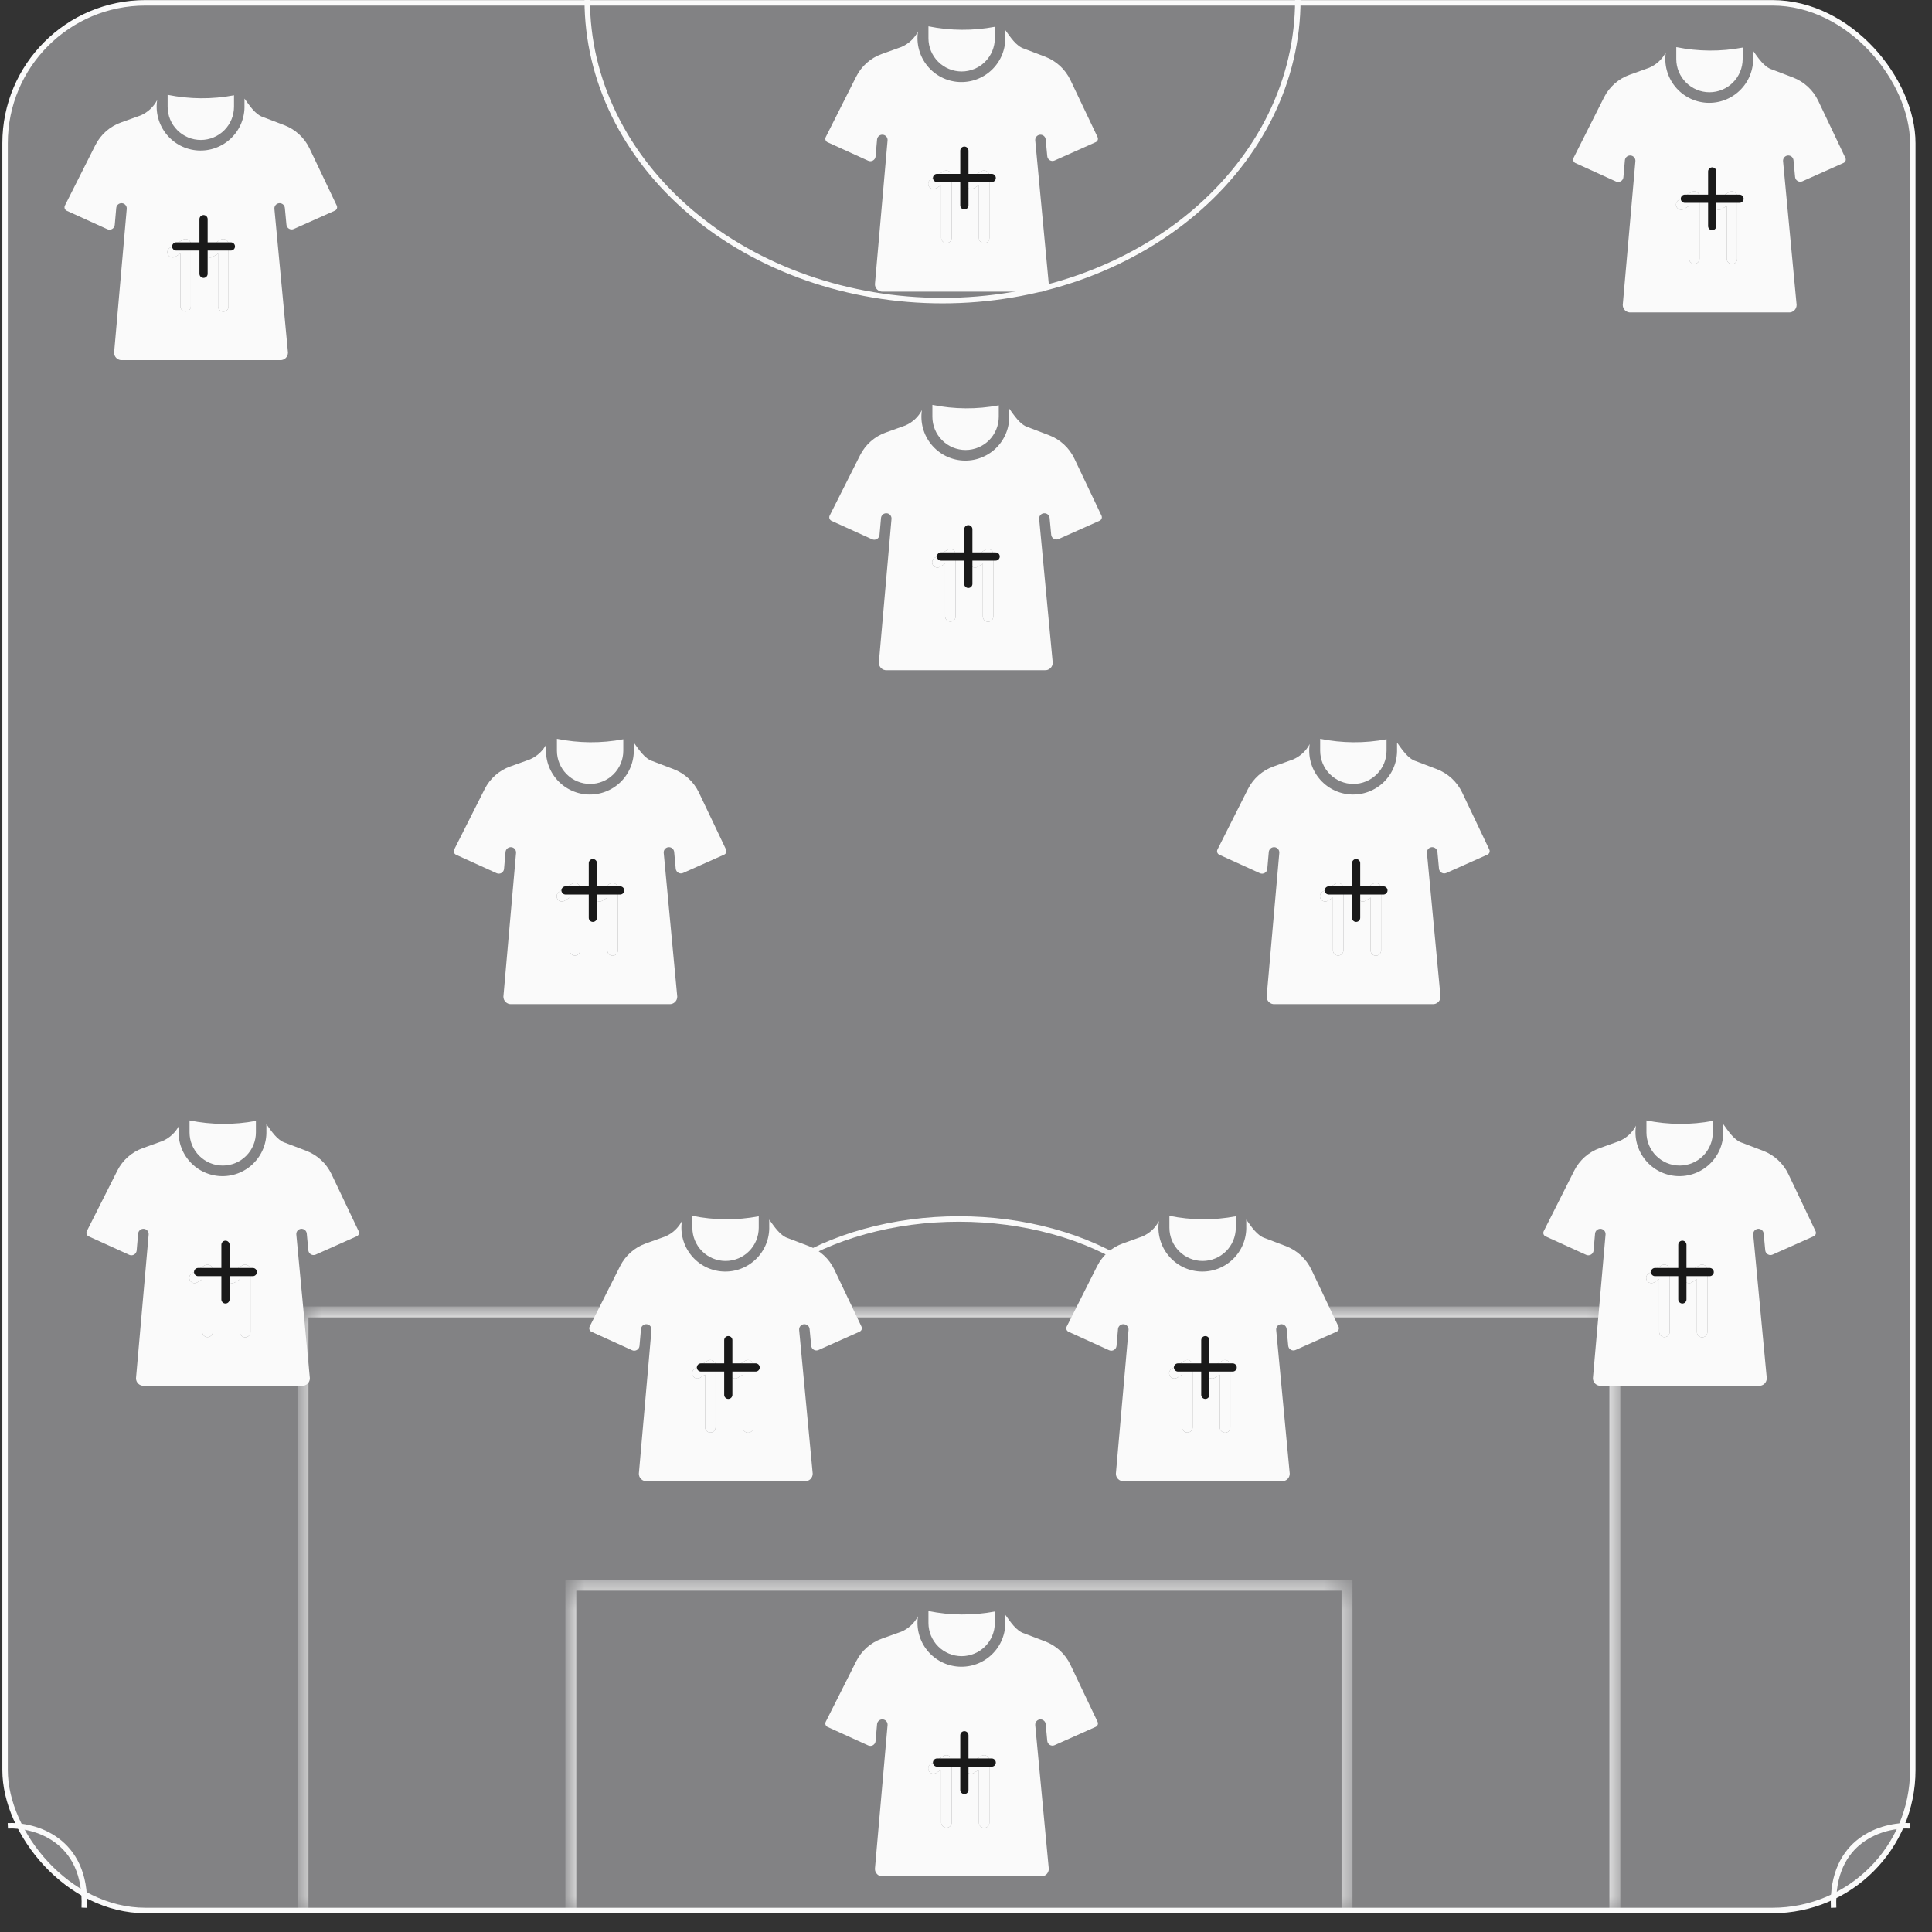 <svg width="81" height="81" viewBox="0 0 81 81" fill="none" xmlns="http://www.w3.org/2000/svg">
<rect x="0" y="0" width="81" height="81" fill="#333333" stroke="none"/>
<rect x="0.213" y="0.118" width="79.981" height="79.981" rx="5.885" fill="#828284" stroke="#FAFAFA" stroke-width="0.229"/>
<mask id="path-2-inside-1_9669_18265" fill="white">
<path d="M23.932 66.461H56.474V80.211H23.932V66.461Z"/>
</mask>
<path d="M23.932 66.461V66.232H23.703V66.461H23.932ZM56.474 66.461H56.704V66.232H56.474V66.461ZM23.932 66.69H56.474V66.232H23.932V66.69ZM56.245 66.461V80.211H56.704V66.461H56.245ZM24.161 80.211V66.461H23.703V80.211H24.161Z" fill="#FAFAFA" mask="url(#path-2-inside-1_9669_18265)"/>
<mask id="path-4-inside-2_9669_18265" fill="white">
<path d="M12.703 55.004H67.704V80.213H12.703V55.004Z"/>
</mask>
<path d="M12.703 55.004V54.775H12.473V55.004H12.703ZM67.704 55.004H67.933V54.775H67.704V55.004ZM12.703 55.233H67.704V54.775H12.703V55.233ZM67.475 55.004V80.213H67.933V55.004H67.475ZM12.932 80.213V55.004H12.473V80.213H12.932Z" fill="#FAFAFA" mask="url(#path-4-inside-2_9669_18265)"/>
<path d="M54.412 9.53674e-07C54.412 1.655 54.027 3.294 53.278 4.824C52.529 6.353 51.432 7.742 50.049 8.913C48.666 10.083 47.023 11.011 45.216 11.645C43.409 12.278 41.472 12.604 39.516 12.604C37.56 12.604 35.623 12.278 33.815 11.645C32.008 11.011 30.366 10.083 28.983 8.913C27.599 7.742 26.502 6.353 25.753 4.824C25.005 3.294 24.62 1.655 24.62 0" stroke="#FAFAFA" stroke-width="0.229"/>
<path d="M30.676 55.352C31.194 54.517 31.953 53.76 32.911 53.121C33.869 52.483 35.006 51.976 36.257 51.631C37.508 51.285 38.849 51.107 40.203 51.107C41.558 51.107 42.899 51.285 44.15 51.631C45.401 51.976 46.538 52.483 47.495 53.121C48.453 53.76 49.213 54.517 49.731 55.352" stroke="#FAFAFA" stroke-width="0.229"/>
<path d="M0.328 76.548C1.444 76.496 3.648 77.11 3.532 79.983" stroke="#FAFAFA" stroke-width="0.229"/>
<path d="M80.079 76.548C78.963 76.496 76.759 77.11 76.875 79.983" stroke="#FAFAFA" stroke-width="0.229"/>
<g clip-path="url(#clip0_9669_18265)">
<path d="M40.317 69.436C40.686 69.435 41.04 69.288 41.301 69.028C41.562 68.767 41.708 68.413 41.709 68.044V67.563C40.789 67.736 39.844 67.729 38.926 67.543V68.044C38.926 68.413 39.073 68.767 39.334 69.028C39.595 69.288 39.949 69.435 40.317 69.436Z" fill="#FAFAFA"/>
<path d="M46.017 72.19L44.876 69.792C44.661 69.343 44.282 68.993 43.817 68.816L42.946 68.484C42.602 68.382 42.35 67.977 42.148 67.701V67.979C42.157 68.234 42.111 68.489 42.016 68.727C41.92 68.964 41.776 69.179 41.592 69.357C41.409 69.536 41.19 69.674 40.95 69.764C40.711 69.853 40.455 69.891 40.199 69.876C39.944 69.861 39.694 69.793 39.466 69.676C39.239 69.559 39.038 69.396 38.877 69.197C38.715 68.998 38.598 68.768 38.531 68.521C38.463 68.274 38.448 68.016 38.487 67.763C38.336 68.052 38.09 68.281 37.79 68.409L36.974 68.701C36.506 68.867 36.12 69.207 35.897 69.651L34.618 72.19C34.6 72.228 34.598 72.272 34.612 72.312C34.627 72.352 34.656 72.385 34.695 72.403L36.399 73.178C36.431 73.192 36.466 73.199 36.501 73.198C36.536 73.196 36.57 73.186 36.601 73.168C36.631 73.15 36.657 73.125 36.676 73.096C36.695 73.066 36.706 73.032 36.709 72.997L36.772 72.283C36.778 72.225 36.807 72.173 36.852 72.136C36.896 72.1 36.953 72.082 37.011 72.087C37.068 72.092 37.122 72.12 37.159 72.163C37.197 72.207 37.216 72.264 37.212 72.321L36.682 78.353C36.681 78.396 36.69 78.439 36.707 78.478C36.724 78.517 36.748 78.553 36.78 78.582C36.811 78.612 36.847 78.635 36.888 78.649C36.928 78.664 36.971 78.67 37.014 78.668H43.639C43.682 78.67 43.725 78.664 43.765 78.649C43.806 78.634 43.843 78.611 43.874 78.582C43.905 78.552 43.929 78.516 43.946 78.477C43.963 78.437 43.971 78.394 43.971 78.351C43.877 77.344 43.488 73.239 43.402 72.323C43.398 72.265 43.416 72.208 43.454 72.165C43.491 72.121 43.544 72.093 43.601 72.088C43.658 72.082 43.715 72.1 43.76 72.136C43.805 72.172 43.834 72.224 43.84 72.281L43.907 72.988C43.91 73.023 43.922 73.056 43.941 73.086C43.959 73.115 43.985 73.14 44.015 73.157C44.045 73.175 44.079 73.185 44.114 73.187C44.149 73.189 44.183 73.183 44.215 73.168L45.94 72.399C45.978 72.381 46.007 72.349 46.022 72.31C46.036 72.271 46.035 72.228 46.017 72.19ZM39.9 76.417C39.898 76.474 39.874 76.528 39.833 76.568C39.792 76.608 39.737 76.63 39.68 76.63C39.623 76.63 39.568 76.608 39.527 76.568C39.486 76.528 39.462 76.474 39.46 76.417V74.201L39.247 74.333C39.197 74.362 39.138 74.371 39.083 74.357C39.027 74.343 38.978 74.308 38.948 74.259C38.918 74.21 38.908 74.151 38.921 74.095C38.934 74.039 38.968 73.99 39.016 73.959L39.563 73.618C39.597 73.599 39.635 73.588 39.674 73.587C39.713 73.587 39.751 73.596 39.785 73.615C39.819 73.634 39.848 73.662 39.868 73.695C39.888 73.728 39.899 73.766 39.9 73.805L39.9 76.417ZM41.48 76.417C41.48 76.475 41.457 76.531 41.416 76.572C41.375 76.613 41.319 76.636 41.26 76.636C41.202 76.636 41.146 76.613 41.105 76.572C41.064 76.531 41.041 76.475 41.041 76.417V74.201L40.828 74.333C40.778 74.364 40.718 74.373 40.662 74.36C40.605 74.347 40.556 74.311 40.525 74.261C40.495 74.212 40.485 74.152 40.498 74.096C40.512 74.039 40.547 73.99 40.597 73.959L41.144 73.618C41.177 73.599 41.215 73.588 41.254 73.587C41.293 73.587 41.332 73.596 41.366 73.615C41.4 73.634 41.428 73.662 41.448 73.695C41.468 73.728 41.48 73.766 41.48 73.805V76.417Z" fill="#FAFAFA"/>
<path d="M39.9 76.417C39.898 76.474 39.874 76.528 39.833 76.568C39.792 76.608 39.737 76.63 39.68 76.63C39.623 76.63 39.568 76.608 39.527 76.568C39.486 76.528 39.462 76.474 39.46 76.417V74.201L39.247 74.333C39.197 74.362 39.138 74.371 39.083 74.357C39.027 74.343 38.978 74.308 38.948 74.259C38.918 74.21 38.908 74.151 38.921 74.095C38.934 74.039 38.968 73.99 39.016 73.959L39.563 73.618C39.597 73.599 39.635 73.588 39.674 73.587C39.713 73.587 39.751 73.596 39.785 73.615C39.819 73.634 39.848 73.662 39.868 73.695C39.888 73.728 39.899 73.766 39.9 73.805L39.9 76.417Z" fill="#FAFAFA"/>
<path d="M41.48 76.417C41.48 76.475 41.457 76.531 41.416 76.572C41.375 76.613 41.319 76.636 41.26 76.636C41.202 76.636 41.146 76.613 41.105 76.572C41.064 76.531 41.041 76.475 41.041 76.417V74.201L40.828 74.333C40.778 74.364 40.718 74.373 40.662 74.36C40.605 74.347 40.556 74.311 40.525 74.261C40.495 74.212 40.485 74.152 40.498 74.096C40.512 74.039 40.547 73.99 40.597 73.959L41.144 73.618C41.177 73.599 41.215 73.588 41.254 73.587C41.293 73.587 41.332 73.596 41.366 73.615C41.4 73.634 41.428 73.662 41.448 73.695C41.468 73.728 41.48 73.766 41.48 73.805V76.417Z" fill="#FAFAFA"/>
<path d="M39.286 73.897H41.578" stroke="#191919" stroke-width="0.344" stroke-linecap="round" stroke-linejoin="round"/>
<path d="M40.432 75.044V72.752" stroke="#191919" stroke-width="0.344" stroke-linecap="round" stroke-linejoin="round"/>
</g>
<g clip-path="url(#clip1_9669_18265)">
<path d="M9.338 48.867C9.707 48.867 10.06 48.72 10.321 48.459C10.582 48.198 10.729 47.845 10.729 47.476V46.994C9.809 47.168 8.864 47.161 7.947 46.975V47.476C7.947 47.845 8.094 48.198 8.355 48.459C8.615 48.72 8.969 48.867 9.338 48.867Z" fill="#FAFAFA"/>
<path d="M15.038 51.621L13.897 49.223C13.682 48.774 13.303 48.425 12.838 48.247L11.967 47.915C11.622 47.813 11.371 47.409 11.169 47.133V47.41C11.177 47.666 11.132 47.921 11.036 48.158C10.94 48.396 10.796 48.61 10.613 48.789C10.429 48.968 10.211 49.106 9.971 49.195C9.731 49.285 9.475 49.323 9.22 49.308C8.964 49.293 8.715 49.225 8.487 49.108C8.259 48.991 8.058 48.828 7.897 48.629C7.736 48.43 7.618 48.2 7.551 47.953C7.484 47.706 7.469 47.447 7.507 47.194C7.357 47.484 7.11 47.712 6.81 47.84L5.995 48.133C5.527 48.298 5.141 48.639 4.918 49.082L3.638 51.621C3.62 51.66 3.618 51.704 3.633 51.744C3.647 51.784 3.677 51.816 3.715 51.835L5.419 52.61C5.451 52.624 5.486 52.631 5.522 52.629C5.557 52.627 5.591 52.617 5.621 52.599C5.652 52.582 5.677 52.557 5.696 52.527C5.715 52.498 5.727 52.464 5.73 52.429L5.792 51.714C5.799 51.657 5.827 51.605 5.872 51.568C5.917 51.532 5.974 51.514 6.031 51.519C6.089 51.524 6.142 51.551 6.18 51.595C6.217 51.639 6.236 51.695 6.233 51.753L5.702 57.785C5.702 57.828 5.711 57.87 5.727 57.91C5.744 57.949 5.769 57.985 5.8 58.014C5.831 58.044 5.868 58.066 5.908 58.081C5.949 58.096 5.991 58.102 6.034 58.099H12.659C12.702 58.102 12.745 58.096 12.786 58.081C12.826 58.066 12.863 58.043 12.894 58.013C12.925 57.984 12.95 57.948 12.967 57.908C12.983 57.868 12.992 57.826 12.991 57.783C12.897 56.776 12.509 52.671 12.423 51.754C12.418 51.697 12.437 51.64 12.474 51.596C12.511 51.552 12.564 51.525 12.621 51.519C12.679 51.514 12.736 51.531 12.78 51.567C12.825 51.603 12.854 51.656 12.861 51.713L12.927 52.42C12.931 52.455 12.942 52.488 12.961 52.518C12.98 52.547 13.005 52.572 13.035 52.589C13.066 52.607 13.099 52.617 13.134 52.619C13.169 52.621 13.204 52.614 13.236 52.6L14.961 51.83C14.999 51.812 15.028 51.781 15.042 51.742C15.056 51.702 15.055 51.66 15.038 51.621ZM8.92 55.848C8.918 55.905 8.895 55.96 8.854 55.999C8.812 56.039 8.758 56.061 8.7 56.061C8.643 56.061 8.588 56.039 8.547 55.999C8.506 55.96 8.482 55.905 8.481 55.848V53.633L8.267 53.765C8.218 53.794 8.159 53.803 8.103 53.789C8.047 53.775 7.999 53.74 7.969 53.691C7.939 53.642 7.929 53.583 7.941 53.527C7.954 53.471 7.988 53.422 8.037 53.391L8.584 53.05C8.617 53.03 8.656 53.019 8.695 53.019C8.733 53.018 8.772 53.028 8.806 53.047C8.84 53.066 8.868 53.093 8.889 53.127C8.909 53.16 8.92 53.198 8.92 53.237L8.92 55.848ZM10.501 55.848C10.501 55.907 10.478 55.962 10.436 56.004C10.395 56.045 10.339 56.068 10.281 56.068C10.223 56.068 10.167 56.045 10.126 56.004C10.084 55.962 10.061 55.907 10.061 55.848V53.633L9.848 53.765C9.798 53.795 9.739 53.805 9.682 53.791C9.625 53.778 9.576 53.743 9.546 53.693C9.515 53.644 9.505 53.584 9.519 53.527C9.532 53.471 9.568 53.422 9.617 53.391L10.164 53.05C10.198 53.03 10.236 53.019 10.275 53.019C10.314 53.018 10.352 53.028 10.386 53.047C10.42 53.066 10.449 53.093 10.469 53.127C10.489 53.16 10.5 53.198 10.501 53.237V55.848Z" fill="#FAFAFA"/>
<path d="M8.92 55.848C8.918 55.905 8.895 55.96 8.854 55.999C8.812 56.039 8.758 56.061 8.7 56.061C8.643 56.061 8.588 56.039 8.547 55.999C8.506 55.96 8.482 55.905 8.481 55.848V53.633L8.267 53.765C8.218 53.794 8.159 53.803 8.103 53.789C8.047 53.775 7.999 53.74 7.969 53.691C7.939 53.642 7.929 53.583 7.941 53.527C7.954 53.471 7.988 53.422 8.037 53.391L8.584 53.05C8.617 53.03 8.656 53.019 8.695 53.019C8.733 53.018 8.772 53.028 8.806 53.047C8.84 53.066 8.868 53.093 8.889 53.127C8.909 53.16 8.92 53.198 8.92 53.237L8.92 55.848Z" fill="#FAFAFA"/>
<path d="M10.501 55.848C10.501 55.907 10.478 55.962 10.436 56.004C10.395 56.045 10.339 56.068 10.281 56.068C10.223 56.068 10.167 56.045 10.126 56.004C10.084 55.962 10.061 55.907 10.061 55.848V53.633L9.848 53.765C9.798 53.795 9.739 53.805 9.682 53.791C9.625 53.778 9.576 53.743 9.546 53.693C9.515 53.644 9.505 53.584 9.519 53.527C9.532 53.471 9.568 53.422 9.617 53.391L10.164 53.05C10.198 53.03 10.236 53.019 10.275 53.019C10.314 53.018 10.352 53.028 10.386 53.047C10.42 53.066 10.449 53.093 10.469 53.127C10.489 53.16 10.5 53.198 10.501 53.237V55.848Z" fill="#FAFAFA"/>
<path d="M8.307 53.332H10.599" stroke="#191919" stroke-width="0.344" stroke-linecap="round" stroke-linejoin="round"/>
<path d="M9.453 54.479V52.188" stroke="#191919" stroke-width="0.344" stroke-linecap="round" stroke-linejoin="round"/>
</g>
<g clip-path="url(#clip2_9669_18265)">
<path d="M70.419 48.867C70.788 48.867 71.142 48.72 71.403 48.459C71.664 48.198 71.81 47.845 71.811 47.476V46.994C70.891 47.168 69.946 47.161 69.028 46.975V47.476C69.028 47.845 69.175 48.198 69.436 48.459C69.697 48.72 70.051 48.867 70.419 48.867Z" fill="#FAFAFA"/>
<path d="M76.119 51.621L74.978 49.223C74.763 48.774 74.384 48.425 73.919 48.247L73.048 47.915C72.704 47.813 72.452 47.409 72.25 47.133V47.41C72.259 47.666 72.213 47.921 72.118 48.158C72.022 48.396 71.878 48.61 71.694 48.789C71.511 48.968 71.292 49.106 71.052 49.195C70.813 49.285 70.557 49.323 70.301 49.308C70.046 49.293 69.796 49.225 69.568 49.108C69.341 48.991 69.14 48.828 68.979 48.629C68.818 48.43 68.7 48.2 68.632 47.953C68.565 47.706 68.55 47.447 68.589 47.194C68.438 47.484 68.192 47.712 67.892 47.84L67.076 48.133C66.608 48.298 66.222 48.639 65.999 49.082L64.72 51.621C64.702 51.66 64.7 51.704 64.714 51.744C64.729 51.784 64.758 51.816 64.797 51.835L66.501 52.61C66.533 52.624 66.568 52.631 66.603 52.629C66.638 52.627 66.672 52.617 66.703 52.599C66.733 52.582 66.759 52.557 66.778 52.527C66.797 52.498 66.808 52.464 66.811 52.429L66.874 51.714C66.88 51.657 66.909 51.605 66.954 51.568C66.998 51.532 67.055 51.514 67.113 51.519C67.17 51.524 67.224 51.551 67.261 51.595C67.299 51.639 67.318 51.695 67.314 51.753L66.784 57.785C66.784 57.828 66.792 57.87 66.809 57.91C66.826 57.949 66.85 57.985 66.882 58.014C66.913 58.044 66.95 58.066 66.99 58.081C67.03 58.096 67.073 58.102 67.116 58.099H73.741C73.784 58.102 73.827 58.096 73.867 58.081C73.908 58.066 73.945 58.043 73.976 58.013C74.007 57.984 74.032 57.948 74.048 57.908C74.065 57.868 74.073 57.826 74.073 57.783C73.979 56.776 73.59 52.671 73.504 51.754C73.5 51.697 73.519 51.64 73.556 51.596C73.593 51.552 73.646 51.525 73.703 51.519C73.76 51.514 73.817 51.531 73.862 51.567C73.907 51.603 73.936 51.656 73.942 51.713L74.009 52.42C74.012 52.455 74.024 52.488 74.043 52.518C74.061 52.547 74.087 52.572 74.117 52.589C74.147 52.607 74.181 52.617 74.216 52.619C74.251 52.621 74.285 52.614 74.317 52.6L76.042 51.83C76.08 51.812 76.109 51.781 76.124 51.742C76.138 51.702 76.136 51.66 76.119 51.621ZM70.002 55.848C70 55.905 69.976 55.96 69.935 55.999C69.894 56.039 69.839 56.061 69.782 56.061C69.725 56.061 69.67 56.039 69.629 55.999C69.588 55.96 69.564 55.905 69.562 55.848V53.633L69.349 53.765C69.299 53.794 69.24 53.803 69.185 53.789C69.129 53.775 69.081 53.74 69.05 53.691C69.02 53.642 69.01 53.583 69.023 53.527C69.036 53.471 69.07 53.422 69.118 53.391L69.666 53.05C69.699 53.03 69.737 53.019 69.776 53.019C69.815 53.018 69.853 53.028 69.888 53.047C69.921 53.066 69.95 53.093 69.97 53.127C69.99 53.16 70.001 53.198 70.002 53.237L70.002 55.848ZM71.582 55.848C71.582 55.907 71.559 55.962 71.518 56.004C71.477 56.045 71.421 56.068 71.362 56.068C71.304 56.068 71.248 56.045 71.207 56.004C71.166 55.962 71.143 55.907 71.143 55.848V53.633L70.93 53.765C70.88 53.795 70.82 53.805 70.764 53.791C70.707 53.778 70.658 53.743 70.627 53.693C70.597 53.644 70.587 53.584 70.6 53.527C70.614 53.471 70.649 53.422 70.699 53.391L71.246 53.05C71.279 53.03 71.317 53.019 71.356 53.019C71.395 53.018 71.434 53.028 71.468 53.047C71.502 53.066 71.53 53.093 71.55 53.127C71.57 53.16 71.582 53.198 71.582 53.237V55.848Z" fill="#FAFAFA"/>
<path d="M70.002 55.848C70 55.905 69.976 55.96 69.935 55.999C69.894 56.039 69.839 56.061 69.782 56.061C69.725 56.061 69.67 56.039 69.629 55.999C69.588 55.96 69.564 55.905 69.562 55.848V53.633L69.349 53.765C69.299 53.794 69.24 53.803 69.185 53.789C69.129 53.775 69.081 53.74 69.05 53.691C69.02 53.642 69.01 53.583 69.023 53.527C69.036 53.471 69.07 53.422 69.118 53.391L69.666 53.05C69.699 53.03 69.737 53.019 69.776 53.019C69.815 53.018 69.853 53.028 69.888 53.047C69.921 53.066 69.95 53.093 69.97 53.127C69.99 53.16 70.001 53.198 70.002 53.237L70.002 55.848Z" fill="#FAFAFA"/>
<path d="M71.582 55.848C71.582 55.907 71.559 55.962 71.518 56.004C71.477 56.045 71.421 56.068 71.362 56.068C71.304 56.068 71.248 56.045 71.207 56.004C71.166 55.962 71.143 55.907 71.143 55.848V53.633L70.93 53.765C70.88 53.795 70.82 53.805 70.764 53.791C70.707 53.778 70.658 53.743 70.627 53.693C70.597 53.644 70.587 53.584 70.6 53.527C70.614 53.471 70.649 53.422 70.699 53.391L71.246 53.05C71.279 53.03 71.317 53.019 71.356 53.019C71.395 53.018 71.434 53.028 71.468 53.047C71.502 53.066 71.53 53.093 71.55 53.127C71.57 53.16 71.582 53.198 71.582 53.237V55.848Z" fill="#FAFAFA"/>
<path d="M69.388 53.332H71.68" stroke="#191919" stroke-width="0.344" stroke-linecap="round" stroke-linejoin="round"/>
<path d="M70.534 54.479V52.188" stroke="#191919" stroke-width="0.344" stroke-linecap="round" stroke-linejoin="round"/>
</g>
<g clip-path="url(#clip3_9669_18265)">
<path d="M50.419 52.867C50.788 52.867 51.142 52.72 51.403 52.459C51.664 52.198 51.81 51.845 51.811 51.476V50.994C50.891 51.168 49.946 51.161 49.028 50.975V51.476C49.029 51.845 49.175 52.198 49.436 52.459C49.697 52.72 50.051 52.867 50.419 52.867Z" fill="#FAFAFA"/>
<path d="M56.119 55.621L54.978 53.223C54.763 52.774 54.384 52.425 53.919 52.247L53.048 51.915C52.704 51.813 52.452 51.409 52.25 51.133V51.41C52.259 51.666 52.213 51.921 52.118 52.158C52.022 52.396 51.878 52.61 51.694 52.789C51.511 52.968 51.292 53.106 51.053 53.195C50.813 53.285 50.557 53.323 50.301 53.308C50.046 53.293 49.796 53.225 49.568 53.108C49.341 52.991 49.14 52.828 48.979 52.629C48.818 52.43 48.7 52.2 48.633 51.953C48.565 51.706 48.55 51.447 48.589 51.194C48.438 51.484 48.192 51.712 47.892 51.84L47.076 52.133C46.608 52.298 46.222 52.639 45.999 53.082L44.72 55.621C44.702 55.66 44.7 55.704 44.714 55.744C44.729 55.784 44.758 55.816 44.797 55.835L46.501 56.61C46.533 56.624 46.568 56.631 46.603 56.629C46.638 56.627 46.672 56.617 46.703 56.599C46.733 56.582 46.759 56.557 46.778 56.527C46.797 56.498 46.808 56.464 46.811 56.429L46.874 55.714C46.88 55.657 46.909 55.605 46.954 55.568C46.998 55.532 47.056 55.514 47.113 55.519C47.17 55.524 47.224 55.551 47.261 55.595C47.299 55.639 47.318 55.695 47.315 55.753L46.784 61.785C46.784 61.828 46.792 61.87 46.809 61.91C46.826 61.949 46.85 61.985 46.882 62.014C46.913 62.044 46.95 62.066 46.99 62.081C47.03 62.096 47.073 62.102 47.116 62.099H53.741C53.784 62.102 53.827 62.096 53.867 62.081C53.908 62.066 53.945 62.043 53.976 62.013C54.007 61.984 54.032 61.948 54.048 61.908C54.065 61.868 54.073 61.826 54.073 61.783C53.979 60.776 53.59 56.671 53.504 55.754C53.5 55.697 53.519 55.64 53.556 55.596C53.593 55.552 53.646 55.525 53.703 55.519C53.76 55.514 53.817 55.531 53.862 55.567C53.907 55.603 53.935 55.656 53.942 55.713L54.009 56.42C54.012 56.455 54.024 56.488 54.042 56.518C54.061 56.547 54.087 56.572 54.117 56.589C54.147 56.607 54.181 56.617 54.216 56.619C54.251 56.621 54.285 56.614 54.317 56.6L56.042 55.83C56.08 55.812 56.109 55.781 56.124 55.742C56.138 55.702 56.136 55.66 56.119 55.621ZM50.002 59.848C50 59.905 49.976 59.96 49.935 59.999C49.894 60.039 49.839 60.061 49.782 60.061C49.725 60.061 49.67 60.039 49.629 59.999C49.588 59.96 49.564 59.905 49.562 59.848V57.633L49.349 57.765C49.3 57.794 49.24 57.803 49.185 57.789C49.129 57.775 49.081 57.74 49.05 57.691C49.02 57.642 49.01 57.583 49.023 57.527C49.036 57.471 49.07 57.422 49.118 57.391L49.666 57.05C49.699 57.03 49.737 57.019 49.776 57.019C49.815 57.018 49.853 57.028 49.888 57.047C49.922 57.066 49.95 57.093 49.97 57.127C49.99 57.16 50.001 57.198 50.002 57.237L50.002 59.848ZM51.582 59.848C51.582 59.907 51.559 59.962 51.518 60.004C51.477 60.045 51.421 60.068 51.362 60.068C51.304 60.068 51.248 60.045 51.207 60.004C51.166 59.962 51.143 59.907 51.143 59.848V57.633L50.93 57.765C50.88 57.795 50.82 57.805 50.764 57.791C50.707 57.778 50.658 57.743 50.627 57.693C50.597 57.644 50.587 57.584 50.6 57.527C50.614 57.471 50.649 57.422 50.699 57.391L51.246 57.05C51.279 57.03 51.318 57.019 51.356 57.019C51.395 57.018 51.434 57.028 51.468 57.047C51.502 57.066 51.53 57.093 51.55 57.127C51.571 57.16 51.581 57.198 51.582 57.237V59.848Z" fill="#FAFAFA"/>
<path d="M50.002 59.848C50 59.905 49.976 59.96 49.935 59.999C49.894 60.039 49.839 60.061 49.782 60.061C49.725 60.061 49.67 60.039 49.629 59.999C49.588 59.96 49.564 59.905 49.562 59.848V57.633L49.349 57.765C49.3 57.794 49.24 57.803 49.185 57.789C49.129 57.775 49.081 57.74 49.05 57.691C49.02 57.642 49.01 57.583 49.023 57.527C49.036 57.471 49.07 57.422 49.118 57.391L49.666 57.05C49.699 57.03 49.737 57.019 49.776 57.019C49.815 57.018 49.853 57.028 49.888 57.047C49.922 57.066 49.95 57.093 49.97 57.127C49.99 57.16 50.001 57.198 50.002 57.237L50.002 59.848Z" fill="#FAFAFA"/>
<path d="M51.582 59.848C51.582 59.907 51.559 59.962 51.518 60.004C51.477 60.045 51.421 60.068 51.362 60.068C51.304 60.068 51.248 60.045 51.207 60.004C51.166 59.962 51.143 59.907 51.143 59.848V57.633L50.93 57.765C50.88 57.795 50.82 57.805 50.764 57.791C50.707 57.778 50.658 57.743 50.627 57.693C50.597 57.644 50.587 57.584 50.6 57.527C50.614 57.471 50.649 57.422 50.699 57.391L51.246 57.05C51.279 57.03 51.318 57.019 51.356 57.019C51.395 57.018 51.434 57.028 51.468 57.047C51.502 57.066 51.53 57.093 51.55 57.127C51.571 57.16 51.581 57.198 51.582 57.237V59.848Z" fill="#FAFAFA"/>
<path d="M49.388 57.332H51.68" stroke="#191919" stroke-width="0.344" stroke-linecap="round" stroke-linejoin="round"/>
<path d="M50.534 58.479V56.188" stroke="#191919" stroke-width="0.344" stroke-linecap="round" stroke-linejoin="round"/>
</g>
<g clip-path="url(#clip4_9669_18265)">
<path d="M30.419 52.867C30.788 52.867 31.142 52.72 31.403 52.459C31.664 52.198 31.81 51.845 31.811 51.476V50.994C30.891 51.168 29.946 51.161 29.028 50.975V51.476C29.029 51.845 29.175 52.198 29.436 52.459C29.697 52.72 30.051 52.867 30.419 52.867Z" fill="#FAFAFA"/>
<path d="M36.119 55.621L34.978 53.223C34.763 52.774 34.384 52.425 33.919 52.247L33.048 51.915C32.704 51.813 32.452 51.409 32.25 51.133V51.41C32.259 51.666 32.213 51.921 32.118 52.158C32.022 52.396 31.878 52.61 31.694 52.789C31.511 52.968 31.292 53.106 31.052 53.195C30.813 53.285 30.557 53.323 30.301 53.308C30.046 53.293 29.796 53.225 29.568 53.108C29.341 52.991 29.14 52.828 28.979 52.629C28.818 52.43 28.7 52.2 28.633 51.953C28.565 51.706 28.55 51.447 28.589 51.194C28.438 51.484 28.192 51.712 27.892 51.84L27.076 52.133C26.608 52.298 26.222 52.639 25.999 53.082L24.72 55.621C24.702 55.66 24.7 55.704 24.714 55.744C24.729 55.784 24.758 55.816 24.797 55.835L26.501 56.61C26.533 56.624 26.568 56.631 26.603 56.629C26.638 56.627 26.672 56.617 26.703 56.599C26.733 56.582 26.759 56.557 26.778 56.527C26.797 56.498 26.808 56.464 26.811 56.429L26.874 55.714C26.88 55.657 26.909 55.605 26.954 55.568C26.998 55.532 27.055 55.514 27.113 55.519C27.17 55.524 27.224 55.551 27.261 55.595C27.299 55.639 27.318 55.695 27.314 55.753L26.784 61.785C26.784 61.828 26.792 61.87 26.809 61.91C26.826 61.949 26.851 61.985 26.882 62.014C26.913 62.044 26.95 62.066 26.99 62.081C27.03 62.096 27.073 62.102 27.116 62.099H33.741C33.784 62.102 33.827 62.096 33.867 62.081C33.908 62.066 33.945 62.043 33.976 62.013C34.007 61.984 34.032 61.948 34.048 61.908C34.065 61.868 34.073 61.826 34.073 61.783C33.979 60.776 33.59 56.671 33.504 55.754C33.5 55.697 33.519 55.64 33.556 55.596C33.593 55.552 33.646 55.525 33.703 55.519C33.76 55.514 33.817 55.531 33.862 55.567C33.907 55.603 33.935 55.656 33.942 55.713L34.009 56.42C34.012 56.455 34.024 56.488 34.042 56.518C34.061 56.547 34.087 56.572 34.117 56.589C34.147 56.607 34.181 56.617 34.216 56.619C34.251 56.621 34.285 56.614 34.317 56.6L36.042 55.83C36.08 55.812 36.109 55.781 36.124 55.742C36.138 55.702 36.136 55.66 36.119 55.621ZM30.002 59.848C30 59.905 29.976 59.96 29.935 59.999C29.894 60.039 29.839 60.061 29.782 60.061C29.725 60.061 29.67 60.039 29.629 59.999C29.588 59.96 29.564 59.905 29.562 59.848V57.633L29.349 57.765C29.299 57.794 29.24 57.803 29.185 57.789C29.129 57.775 29.081 57.74 29.05 57.691C29.02 57.642 29.01 57.583 29.023 57.527C29.036 57.471 29.07 57.422 29.118 57.391L29.666 57.05C29.699 57.03 29.737 57.019 29.776 57.019C29.815 57.018 29.853 57.028 29.887 57.047C29.922 57.066 29.95 57.093 29.97 57.127C29.99 57.16 30.001 57.198 30.002 57.237L30.002 59.848ZM31.582 59.848C31.582 59.907 31.559 59.962 31.518 60.004C31.477 60.045 31.421 60.068 31.363 60.068C31.304 60.068 31.248 60.045 31.207 60.004C31.166 59.962 31.143 59.907 31.143 59.848V57.633L30.93 57.765C30.88 57.795 30.82 57.805 30.764 57.791C30.707 57.778 30.658 57.743 30.627 57.693C30.597 57.644 30.587 57.584 30.6 57.527C30.614 57.471 30.649 57.422 30.699 57.391L31.246 57.05C31.279 57.03 31.317 57.019 31.357 57.019C31.395 57.018 31.434 57.028 31.468 57.047C31.502 57.066 31.53 57.093 31.55 57.127C31.57 57.16 31.581 57.198 31.582 57.237V59.848Z" fill="#FAFAFA"/>
<path d="M30.002 59.848C30 59.905 29.976 59.96 29.935 59.999C29.894 60.039 29.839 60.061 29.782 60.061C29.725 60.061 29.67 60.039 29.629 59.999C29.588 59.96 29.564 59.905 29.562 59.848V57.633L29.349 57.765C29.299 57.794 29.24 57.803 29.185 57.789C29.129 57.775 29.081 57.74 29.05 57.691C29.02 57.642 29.01 57.583 29.023 57.527C29.036 57.471 29.07 57.422 29.118 57.391L29.666 57.05C29.699 57.03 29.737 57.019 29.776 57.019C29.815 57.018 29.853 57.028 29.887 57.047C29.922 57.066 29.95 57.093 29.97 57.127C29.99 57.16 30.001 57.198 30.002 57.237L30.002 59.848Z" fill="#FAFAFA"/>
<path d="M31.582 59.848C31.582 59.907 31.559 59.962 31.518 60.004C31.477 60.045 31.421 60.068 31.363 60.068C31.304 60.068 31.248 60.045 31.207 60.004C31.166 59.962 31.143 59.907 31.143 59.848V57.633L30.93 57.765C30.88 57.795 30.82 57.805 30.764 57.791C30.707 57.778 30.658 57.743 30.627 57.693C30.597 57.644 30.587 57.584 30.6 57.527C30.614 57.471 30.649 57.422 30.699 57.391L31.246 57.05C31.279 57.03 31.317 57.019 31.357 57.019C31.395 57.018 31.434 57.028 31.468 57.047C31.502 57.066 31.53 57.093 31.55 57.127C31.57 57.16 31.581 57.198 31.582 57.237V59.848Z" fill="#FAFAFA"/>
<path d="M29.388 57.332H31.68" stroke="#191919" stroke-width="0.344" stroke-linecap="round" stroke-linejoin="round"/>
<path d="M30.534 58.479V56.188" stroke="#191919" stroke-width="0.344" stroke-linecap="round" stroke-linejoin="round"/>
</g>
<g clip-path="url(#clip5_9669_18265)">
<path d="M8.419 5.867C8.788 5.867 9.142 5.72 9.403 5.459C9.664 5.198 9.81 4.845 9.811 4.476V3.994C8.891 4.168 7.946 4.161 7.028 3.975V4.476C7.029 4.845 7.175 5.198 7.436 5.459C7.697 5.72 8.051 5.867 8.419 5.867Z" fill="#FAFAFA"/>
<path d="M14.119 8.621L12.978 6.223C12.763 5.774 12.384 5.425 11.919 5.247L11.048 4.915C10.704 4.814 10.452 4.409 10.25 4.133V4.41C10.259 4.666 10.213 4.921 10.118 5.158C10.022 5.396 9.878 5.61 9.694 5.789C9.511 5.968 9.292 6.106 9.053 6.195C8.813 6.285 8.557 6.323 8.301 6.308C8.046 6.293 7.796 6.225 7.568 6.108C7.341 5.991 7.14 5.828 6.979 5.629C6.818 5.43 6.7 5.2 6.633 4.953C6.565 4.706 6.55 4.447 6.589 4.194C6.438 4.484 6.192 4.712 5.892 4.84L5.076 5.133C4.608 5.299 4.222 5.639 3.999 6.082L2.72 8.621C2.702 8.66 2.7 8.704 2.714 8.744C2.729 8.784 2.758 8.816 2.797 8.835L4.501 9.61C4.533 9.624 4.568 9.631 4.603 9.629C4.638 9.627 4.672 9.617 4.703 9.6C4.733 9.582 4.759 9.557 4.778 9.527C4.797 9.498 4.808 9.464 4.811 9.429L4.874 8.714C4.88 8.657 4.909 8.605 4.954 8.568C4.998 8.532 5.055 8.514 5.113 8.519C5.17 8.524 5.224 8.551 5.261 8.595C5.299 8.639 5.318 8.695 5.314 8.753L4.784 14.785C4.784 14.828 4.792 14.87 4.809 14.91C4.826 14.949 4.851 14.985 4.882 15.014C4.913 15.044 4.95 15.066 4.99 15.081C5.03 15.096 5.073 15.102 5.116 15.099H11.741C11.784 15.102 11.827 15.096 11.867 15.081C11.908 15.066 11.945 15.043 11.976 15.013C12.007 14.984 12.032 14.948 12.048 14.908C12.065 14.868 12.073 14.826 12.073 14.783C11.979 13.776 11.59 9.671 11.504 8.754C11.5 8.697 11.518 8.64 11.556 8.596C11.593 8.552 11.646 8.525 11.703 8.519C11.76 8.514 11.817 8.531 11.862 8.567C11.907 8.604 11.935 8.656 11.942 8.713L12.009 9.42C12.012 9.455 12.024 9.488 12.043 9.518C12.061 9.547 12.087 9.571 12.117 9.589C12.147 9.607 12.181 9.617 12.216 9.619C12.251 9.621 12.286 9.614 12.317 9.6L14.042 8.83C14.08 8.813 14.109 8.781 14.124 8.742C14.138 8.702 14.136 8.659 14.119 8.621ZM8.002 12.848C8 12.905 7.976 12.96 7.935 12.999C7.894 13.039 7.839 13.061 7.782 13.061C7.725 13.061 7.67 13.039 7.629 12.999C7.588 12.96 7.564 12.905 7.562 12.848V10.633L7.349 10.765C7.299 10.794 7.24 10.803 7.185 10.789C7.129 10.775 7.081 10.74 7.05 10.691C7.02 10.642 7.01 10.583 7.023 10.527C7.036 10.471 7.07 10.422 7.118 10.391L7.666 10.05C7.699 10.03 7.737 10.019 7.776 10.019C7.815 10.018 7.853 10.028 7.887 10.047C7.922 10.066 7.95 10.093 7.97 10.127C7.99 10.16 8.001 10.198 8.002 10.237L8.002 12.848ZM9.582 12.848C9.582 12.907 9.559 12.963 9.518 13.004C9.477 13.045 9.421 13.068 9.362 13.068C9.304 13.068 9.248 13.045 9.207 13.004C9.166 12.963 9.143 12.907 9.143 12.848V10.633L8.93 10.765C8.88 10.795 8.82 10.805 8.764 10.791C8.707 10.778 8.658 10.743 8.627 10.693C8.597 10.644 8.587 10.584 8.6 10.527C8.614 10.47 8.649 10.421 8.699 10.391L9.246 10.05C9.279 10.03 9.318 10.019 9.356 10.019C9.395 10.018 9.434 10.028 9.468 10.047C9.502 10.066 9.53 10.093 9.55 10.127C9.571 10.16 9.582 10.198 9.582 10.237V12.848Z" fill="#FAFAFA"/>
<path d="M8.002 12.848C8 12.905 7.976 12.96 7.935 12.999C7.894 13.039 7.839 13.061 7.782 13.061C7.725 13.061 7.67 13.039 7.629 12.999C7.588 12.96 7.564 12.905 7.562 12.848V10.633L7.349 10.765C7.299 10.794 7.24 10.803 7.185 10.789C7.129 10.775 7.081 10.74 7.05 10.691C7.02 10.642 7.01 10.583 7.023 10.527C7.036 10.471 7.07 10.422 7.118 10.391L7.666 10.05C7.699 10.03 7.737 10.019 7.776 10.019C7.815 10.018 7.853 10.028 7.887 10.047C7.922 10.066 7.95 10.093 7.97 10.127C7.99 10.16 8.001 10.198 8.002 10.237L8.002 12.848Z" fill="#FAFAFA"/>
<path d="M9.582 12.848C9.582 12.907 9.559 12.963 9.518 13.004C9.477 13.045 9.421 13.068 9.362 13.068C9.304 13.068 9.248 13.045 9.207 13.004C9.166 12.963 9.143 12.907 9.143 12.848V10.633L8.93 10.765C8.88 10.795 8.82 10.805 8.764 10.791C8.707 10.778 8.658 10.743 8.627 10.693C8.597 10.644 8.587 10.584 8.6 10.527C8.614 10.47 8.649 10.421 8.699 10.391L9.246 10.05C9.279 10.03 9.318 10.019 9.356 10.019C9.395 10.018 9.434 10.028 9.468 10.047C9.502 10.066 9.53 10.093 9.55 10.127C9.571 10.16 9.582 10.198 9.582 10.237V12.848Z" fill="#FAFAFA"/>
<path d="M7.388 10.332H9.68" stroke="#191919" stroke-width="0.344" stroke-linecap="round" stroke-linejoin="round"/>
<path d="M8.534 11.479V9.188" stroke="#191919" stroke-width="0.344" stroke-linecap="round" stroke-linejoin="round"/>
</g>
<path d="M40.482 18.867C40.851 18.867 41.205 18.72 41.466 18.459C41.726 18.198 41.873 17.845 41.874 17.476V16.994C40.953 17.168 40.008 17.161 39.091 16.975V17.476C39.091 17.845 39.238 18.198 39.499 18.459C39.76 18.72 40.113 18.867 40.482 18.867Z" fill="#FAFAFA"/>
<path d="M46.182 21.622L45.041 19.223C44.826 18.774 44.447 18.425 43.982 18.247L43.111 17.915C42.767 17.814 42.515 17.409 42.313 17.133V17.41C42.321 17.666 42.276 17.921 42.18 18.158C42.085 18.396 41.941 18.61 41.757 18.789C41.574 18.968 41.355 19.106 41.115 19.195C40.875 19.285 40.62 19.323 40.364 19.308C40.108 19.293 39.859 19.225 39.631 19.108C39.404 18.991 39.203 18.828 39.041 18.629C38.88 18.43 38.762 18.2 38.695 17.953C38.628 17.706 38.613 17.447 38.651 17.194C38.501 17.484 38.255 17.712 37.955 17.84L37.139 18.133C36.671 18.299 36.285 18.639 36.062 19.082L34.782 21.622C34.765 21.66 34.763 21.704 34.777 21.744C34.792 21.784 34.821 21.816 34.859 21.835L36.564 22.61C36.596 22.624 36.631 22.631 36.666 22.629C36.701 22.627 36.735 22.617 36.766 22.599C36.796 22.582 36.822 22.557 36.84 22.527C36.859 22.498 36.871 22.464 36.874 22.429L36.937 21.714C36.943 21.657 36.972 21.605 37.016 21.568C37.061 21.532 37.118 21.514 37.176 21.519C37.233 21.524 37.286 21.551 37.324 21.595C37.362 21.639 37.381 21.695 37.377 21.753L36.846 27.785C36.846 27.828 36.855 27.87 36.872 27.91C36.889 27.949 36.913 27.985 36.944 28.014C36.975 28.044 37.012 28.066 37.053 28.081C37.093 28.096 37.136 28.102 37.178 28.099H43.804C43.847 28.102 43.89 28.096 43.93 28.081C43.971 28.066 44.007 28.043 44.038 28.013C44.07 27.984 44.094 27.948 44.111 27.908C44.128 27.869 44.136 27.826 44.136 27.783C44.042 26.776 43.653 22.671 43.567 21.754C43.563 21.697 43.581 21.64 43.618 21.596C43.656 21.552 43.709 21.525 43.766 21.519C43.823 21.514 43.88 21.531 43.925 21.567C43.969 21.604 43.998 21.656 44.005 21.713L44.072 22.42C44.075 22.455 44.087 22.488 44.105 22.518C44.124 22.547 44.15 22.572 44.18 22.589C44.21 22.607 44.244 22.617 44.279 22.619C44.313 22.621 44.348 22.614 44.38 22.6L46.105 21.83C46.143 21.812 46.172 21.781 46.186 21.741C46.201 21.702 46.199 21.66 46.182 21.622ZM40.065 25.848C40.063 25.905 40.039 25.96 39.998 25.999C39.957 26.039 39.902 26.061 39.845 26.061C39.788 26.061 39.733 26.039 39.692 25.999C39.651 25.96 39.627 25.905 39.625 25.848V23.633L39.412 23.765C39.362 23.794 39.303 23.803 39.247 23.789C39.191 23.775 39.143 23.74 39.113 23.691C39.083 23.642 39.073 23.583 39.086 23.527C39.099 23.471 39.133 23.422 39.181 23.391L39.728 23.05C39.762 23.03 39.8 23.019 39.839 23.019C39.878 23.018 39.916 23.028 39.95 23.047C39.984 23.066 40.013 23.093 40.033 23.127C40.053 23.16 40.064 23.198 40.065 23.237L40.065 25.848ZM41.645 25.848C41.645 25.907 41.622 25.962 41.581 26.004C41.539 26.045 41.483 26.068 41.425 26.068C41.367 26.068 41.311 26.045 41.27 26.004C41.229 25.962 41.205 25.907 41.205 25.848V23.633L40.992 23.765C40.943 23.795 40.883 23.805 40.826 23.791C40.77 23.778 40.721 23.743 40.69 23.693C40.659 23.644 40.65 23.584 40.663 23.527C40.677 23.471 40.712 23.422 40.761 23.391L41.309 23.05C41.342 23.03 41.38 23.019 41.419 23.019C41.458 23.018 41.497 23.028 41.531 23.047C41.565 23.066 41.593 23.093 41.613 23.127C41.633 23.16 41.644 23.198 41.645 23.237V25.848Z" fill="#FAFAFA"/>
<path d="M40.065 25.848C40.063 25.905 40.039 25.96 39.998 25.999C39.957 26.039 39.902 26.061 39.845 26.061C39.788 26.061 39.733 26.039 39.692 25.999C39.651 25.96 39.627 25.905 39.625 25.848V23.633L39.412 23.765C39.362 23.794 39.303 23.803 39.247 23.789C39.191 23.775 39.143 23.74 39.113 23.691C39.083 23.642 39.073 23.583 39.086 23.527C39.099 23.471 39.133 23.422 39.181 23.391L39.728 23.05C39.762 23.03 39.8 23.019 39.839 23.019C39.878 23.018 39.916 23.028 39.95 23.047C39.984 23.066 40.013 23.093 40.033 23.127C40.053 23.16 40.064 23.198 40.065 23.237L40.065 25.848Z" fill="#FAFAFA"/>
<path d="M41.645 25.848C41.645 25.907 41.622 25.962 41.581 26.004C41.539 26.045 41.483 26.068 41.425 26.068C41.367 26.068 41.311 26.045 41.27 26.004C41.229 25.962 41.205 25.907 41.205 25.848V23.633L40.992 23.765C40.943 23.795 40.883 23.805 40.826 23.791C40.77 23.778 40.721 23.743 40.69 23.693C40.659 23.644 40.65 23.584 40.663 23.527C40.677 23.471 40.712 23.422 40.761 23.391L41.309 23.05C41.342 23.03 41.38 23.019 41.419 23.019C41.458 23.018 41.497 23.028 41.531 23.047C41.565 23.066 41.593 23.093 41.613 23.127C41.633 23.16 41.644 23.198 41.645 23.237V25.848Z" fill="#FAFAFA"/>
<path d="M39.451 23.332H41.743" stroke="#191919" stroke-width="0.344" stroke-linecap="round" stroke-linejoin="round"/>
<path d="M40.597 24.479V22.188" stroke="#191919" stroke-width="0.344" stroke-linecap="round" stroke-linejoin="round"/>
<path d="M24.741 32.867C25.11 32.867 25.463 32.72 25.724 32.459C25.985 32.198 26.132 31.845 26.132 31.476V30.994C25.212 31.168 24.267 31.161 23.349 30.975V31.476C23.35 31.845 23.497 32.198 23.757 32.459C24.018 32.72 24.372 32.867 24.741 32.867Z" fill="#FAFAFA"/>
<path d="M30.441 35.621L29.3 33.223C29.084 32.774 28.705 32.425 28.24 32.247L27.37 31.915C27.025 31.814 26.774 31.409 26.572 31.133V31.41C26.58 31.666 26.535 31.921 26.439 32.158C26.343 32.396 26.199 32.61 26.016 32.789C25.832 32.968 25.614 33.106 25.374 33.195C25.134 33.285 24.878 33.323 24.622 33.308C24.367 33.293 24.117 33.225 23.89 33.108C23.662 32.991 23.461 32.828 23.3 32.629C23.139 32.43 23.021 32.2 22.954 31.953C22.887 31.706 22.872 31.447 22.91 31.194C22.759 31.484 22.513 31.712 22.213 31.84L21.398 32.133C20.929 32.298 20.544 32.639 20.32 33.082L19.041 35.621C19.023 35.66 19.021 35.704 19.036 35.744C19.05 35.784 19.08 35.816 19.118 35.835L20.822 36.61C20.854 36.624 20.889 36.631 20.924 36.629C20.959 36.627 20.994 36.617 21.024 36.599C21.055 36.582 21.08 36.557 21.099 36.527C21.118 36.498 21.129 36.464 21.132 36.429L21.195 35.714C21.202 35.657 21.23 35.605 21.275 35.568C21.32 35.532 21.377 35.514 21.434 35.519C21.492 35.524 21.545 35.551 21.582 35.595C21.62 35.639 21.639 35.695 21.636 35.753L21.105 41.785C21.105 41.828 21.113 41.87 21.13 41.91C21.147 41.949 21.172 41.985 21.203 42.014C21.234 42.044 21.271 42.066 21.311 42.081C21.351 42.096 21.394 42.102 21.437 42.099H28.062C28.105 42.102 28.148 42.096 28.189 42.081C28.229 42.066 28.266 42.043 28.297 42.013C28.328 41.984 28.353 41.948 28.37 41.908C28.386 41.868 28.395 41.826 28.394 41.783C28.3 40.776 27.912 36.671 27.826 35.754C27.821 35.697 27.84 35.64 27.877 35.596C27.914 35.552 27.967 35.525 28.024 35.519C28.082 35.514 28.139 35.531 28.183 35.567C28.228 35.603 28.257 35.656 28.264 35.713L28.33 36.42C28.334 36.455 28.345 36.488 28.364 36.518C28.383 36.547 28.408 36.572 28.438 36.589C28.468 36.607 28.502 36.617 28.537 36.619C28.572 36.621 28.607 36.614 28.639 36.6L30.364 35.83C30.401 35.812 30.431 35.781 30.445 35.742C30.459 35.702 30.458 35.66 30.441 35.621ZM24.323 39.848C24.321 39.905 24.297 39.96 24.256 39.999C24.215 40.039 24.16 40.061 24.103 40.061C24.046 40.061 23.991 40.039 23.95 39.999C23.909 39.96 23.885 39.905 23.884 39.848V37.633L23.67 37.765C23.621 37.794 23.562 37.803 23.506 37.789C23.45 37.775 23.402 37.74 23.372 37.691C23.341 37.642 23.332 37.583 23.344 37.527C23.357 37.471 23.391 37.422 23.44 37.391L23.987 37.05C24.02 37.03 24.058 37.019 24.097 37.019C24.136 37.018 24.175 37.028 24.209 37.047C24.243 37.066 24.271 37.093 24.291 37.127C24.311 37.16 24.322 37.198 24.323 37.237L24.323 39.848ZM25.904 39.848C25.904 39.907 25.88 39.962 25.839 40.004C25.798 40.045 25.742 40.068 25.684 40.068C25.625 40.068 25.57 40.045 25.528 40.004C25.487 39.962 25.464 39.907 25.464 39.848V37.633L25.251 37.765C25.201 37.795 25.142 37.805 25.085 37.791C25.028 37.778 24.979 37.743 24.949 37.693C24.918 37.644 24.908 37.584 24.922 37.527C24.935 37.471 24.971 37.422 25.02 37.391L25.567 37.05C25.601 37.03 25.639 37.019 25.678 37.019C25.717 37.018 25.755 37.028 25.789 37.047C25.823 37.066 25.852 37.093 25.872 37.127C25.892 37.16 25.903 37.198 25.904 37.237V39.848Z" fill="#FAFAFA"/>
<path d="M24.323 39.848C24.321 39.905 24.297 39.96 24.256 39.999C24.215 40.039 24.16 40.061 24.103 40.061C24.046 40.061 23.991 40.039 23.95 39.999C23.909 39.96 23.885 39.905 23.884 39.848V37.633L23.67 37.765C23.621 37.794 23.562 37.803 23.506 37.789C23.45 37.775 23.402 37.74 23.372 37.691C23.341 37.642 23.332 37.583 23.344 37.527C23.357 37.471 23.391 37.422 23.44 37.391L23.987 37.05C24.02 37.03 24.058 37.019 24.097 37.019C24.136 37.018 24.175 37.028 24.209 37.047C24.243 37.066 24.271 37.093 24.291 37.127C24.311 37.16 24.322 37.198 24.323 37.237L24.323 39.848Z" fill="#FAFAFA"/>
<path d="M25.904 39.848C25.904 39.907 25.88 39.962 25.839 40.004C25.798 40.045 25.742 40.068 25.684 40.068C25.625 40.068 25.57 40.045 25.528 40.004C25.487 39.962 25.464 39.907 25.464 39.848V37.633L25.251 37.765C25.201 37.795 25.142 37.805 25.085 37.791C25.028 37.778 24.979 37.743 24.949 37.693C24.918 37.644 24.908 37.584 24.922 37.527C24.935 37.471 24.971 37.422 25.02 37.391L25.567 37.05C25.601 37.03 25.639 37.019 25.678 37.019C25.717 37.018 25.755 37.028 25.789 37.047C25.823 37.066 25.852 37.093 25.872 37.127C25.892 37.16 25.903 37.198 25.904 37.237V39.848Z" fill="#FAFAFA"/>
<path d="M23.71 37.332H26.001" stroke="#191919" stroke-width="0.344" stroke-linecap="round" stroke-linejoin="round"/>
<path d="M24.856 38.479V36.188" stroke="#191919" stroke-width="0.344" stroke-linecap="round" stroke-linejoin="round"/>
<path d="M56.741 32.867C57.11 32.867 57.463 32.72 57.724 32.459C57.985 32.198 58.132 31.845 58.132 31.476V30.994C57.212 31.168 56.267 31.161 55.349 30.975V31.476C55.35 31.845 55.496 32.198 55.757 32.459C56.018 32.72 56.372 32.867 56.741 32.867Z" fill="#FAFAFA"/>
<path d="M62.441 35.621L61.3 33.223C61.084 32.774 60.705 32.425 60.24 32.247L59.37 31.915C59.025 31.814 58.774 31.409 58.572 31.133V31.41C58.58 31.666 58.535 31.921 58.439 32.158C58.343 32.396 58.199 32.61 58.016 32.789C57.832 32.968 57.614 33.106 57.374 33.195C57.134 33.285 56.878 33.323 56.623 33.308C56.367 33.293 56.117 33.225 55.89 33.108C55.662 32.991 55.461 32.828 55.3 32.629C55.139 32.43 55.021 32.2 54.954 31.953C54.887 31.706 54.872 31.447 54.91 31.194C54.759 31.484 54.513 31.712 54.213 31.84L53.398 32.133C52.929 32.298 52.544 32.639 52.321 33.082L51.041 35.621C51.023 35.66 51.021 35.704 51.036 35.744C51.05 35.784 51.08 35.816 51.118 35.835L52.822 36.61C52.854 36.624 52.889 36.631 52.924 36.629C52.959 36.627 52.994 36.617 53.024 36.599C53.054 36.582 53.08 36.557 53.099 36.527C53.118 36.498 53.129 36.464 53.132 36.429L53.195 35.714C53.202 35.657 53.23 35.605 53.275 35.568C53.32 35.532 53.377 35.514 53.434 35.519C53.492 35.524 53.545 35.551 53.583 35.595C53.62 35.639 53.639 35.695 53.636 35.753L53.105 41.785C53.105 41.828 53.113 41.87 53.13 41.91C53.147 41.949 53.172 41.985 53.203 42.014C53.234 42.044 53.271 42.066 53.311 42.081C53.351 42.096 53.394 42.102 53.437 42.099H60.062C60.105 42.102 60.148 42.096 60.189 42.081C60.229 42.066 60.266 42.043 60.297 42.013C60.328 41.984 60.353 41.948 60.37 41.908C60.386 41.868 60.395 41.826 60.394 41.783C60.3 40.776 59.912 36.671 59.825 35.754C59.821 35.697 59.84 35.64 59.877 35.596C59.914 35.552 59.967 35.525 60.024 35.519C60.082 35.514 60.139 35.531 60.183 35.567C60.228 35.603 60.257 35.656 60.264 35.713L60.33 36.42C60.334 36.455 60.345 36.488 60.364 36.518C60.383 36.547 60.408 36.572 60.438 36.589C60.468 36.607 60.502 36.617 60.537 36.619C60.572 36.621 60.607 36.614 60.639 36.6L62.364 35.83C62.401 35.812 62.431 35.781 62.445 35.742C62.459 35.702 62.458 35.66 62.441 35.621ZM56.323 39.848C56.321 39.905 56.297 39.96 56.256 39.999C56.215 40.039 56.16 40.061 56.103 40.061C56.046 40.061 55.991 40.039 55.95 39.999C55.909 39.96 55.885 39.905 55.884 39.848V37.633L55.67 37.765C55.621 37.794 55.562 37.803 55.506 37.789C55.45 37.775 55.402 37.74 55.372 37.691C55.341 37.642 55.332 37.583 55.344 37.527C55.357 37.471 55.391 37.422 55.44 37.391L55.987 37.05C56.02 37.03 56.058 37.019 56.097 37.019C56.136 37.018 56.175 37.028 56.209 37.047C56.243 37.066 56.271 37.093 56.291 37.127C56.311 37.16 56.322 37.198 56.323 37.237L56.323 39.848ZM57.904 39.848C57.904 39.907 57.88 39.962 57.839 40.004C57.798 40.045 57.742 40.068 57.684 40.068C57.626 40.068 57.57 40.045 57.528 40.004C57.487 39.962 57.464 39.907 57.464 39.848V37.633L57.251 37.765C57.201 37.795 57.142 37.805 57.085 37.791C57.028 37.778 56.979 37.743 56.949 37.693C56.918 37.644 56.908 37.584 56.922 37.527C56.935 37.471 56.971 37.422 57.02 37.391L57.567 37.05C57.601 37.03 57.639 37.019 57.678 37.019C57.717 37.018 57.755 37.028 57.789 37.047C57.823 37.066 57.852 37.093 57.872 37.127C57.892 37.16 57.903 37.198 57.904 37.237V39.848Z" fill="#FAFAFA"/>
<path d="M56.323 39.848C56.321 39.905 56.297 39.96 56.256 39.999C56.215 40.039 56.16 40.061 56.103 40.061C56.046 40.061 55.991 40.039 55.95 39.999C55.909 39.96 55.885 39.905 55.884 39.848V37.633L55.67 37.765C55.621 37.794 55.562 37.803 55.506 37.789C55.45 37.775 55.402 37.74 55.372 37.691C55.341 37.642 55.332 37.583 55.344 37.527C55.357 37.471 55.391 37.422 55.44 37.391L55.987 37.05C56.02 37.03 56.058 37.019 56.097 37.019C56.136 37.018 56.175 37.028 56.209 37.047C56.243 37.066 56.271 37.093 56.291 37.127C56.311 37.16 56.322 37.198 56.323 37.237L56.323 39.848Z" fill="#FAFAFA"/>
<path d="M57.904 39.848C57.904 39.907 57.88 39.962 57.839 40.004C57.798 40.045 57.742 40.068 57.684 40.068C57.626 40.068 57.57 40.045 57.528 40.004C57.487 39.962 57.464 39.907 57.464 39.848V37.633L57.251 37.765C57.201 37.795 57.142 37.805 57.085 37.791C57.028 37.778 56.979 37.743 56.949 37.693C56.918 37.644 56.908 37.584 56.922 37.527C56.935 37.471 56.971 37.422 57.02 37.391L57.567 37.05C57.601 37.03 57.639 37.019 57.678 37.019C57.717 37.018 57.755 37.028 57.789 37.047C57.823 37.066 57.852 37.093 57.872 37.127C57.892 37.16 57.903 37.198 57.904 37.237V39.848Z" fill="#FAFAFA"/>
<path d="M55.71 37.332H58.001" stroke="#191919" stroke-width="0.344" stroke-linecap="round" stroke-linejoin="round"/>
<path d="M56.856 38.479V36.188" stroke="#191919" stroke-width="0.344" stroke-linecap="round" stroke-linejoin="round"/>
<g clip-path="url(#clip6_9669_18265)">
<path d="M71.67 3.867C72.039 3.867 72.393 3.72 72.654 3.459C72.915 3.198 73.061 2.845 73.062 2.476V1.994C72.142 2.168 71.197 2.161 70.279 1.975V2.476C70.279 2.845 70.426 3.198 70.687 3.459C70.948 3.72 71.302 3.867 71.67 3.867Z" fill="#FAFAFA"/>
<path d="M77.37 6.622L76.229 4.223C76.014 3.774 75.635 3.425 75.17 3.247L74.299 2.915C73.955 2.813 73.703 2.409 73.501 2.133V2.41C73.51 2.666 73.464 2.921 73.369 3.158C73.273 3.396 73.129 3.61 72.945 3.789C72.762 3.968 72.543 4.106 72.303 4.195C72.064 4.285 71.808 4.323 71.552 4.308C71.297 4.293 71.047 4.225 70.819 4.108C70.592 3.991 70.391 3.828 70.23 3.629C70.069 3.43 69.951 3.2 69.883 2.953C69.816 2.706 69.801 2.447 69.84 2.194C69.689 2.484 69.443 2.712 69.143 2.84L68.327 3.133C67.859 3.299 67.473 3.639 67.25 4.082L65.971 6.622C65.953 6.66 65.951 6.704 65.965 6.744C65.98 6.784 66.009 6.816 66.048 6.835L67.752 7.61C67.784 7.624 67.819 7.631 67.854 7.629C67.889 7.627 67.923 7.617 67.954 7.599C67.984 7.582 68.01 7.557 68.029 7.527C68.048 7.498 68.059 7.464 68.062 7.429L68.125 6.714C68.131 6.657 68.16 6.605 68.205 6.568C68.249 6.532 68.306 6.514 68.364 6.519C68.421 6.524 68.475 6.551 68.512 6.595C68.55 6.639 68.569 6.695 68.565 6.753L68.035 12.785C68.035 12.828 68.043 12.87 68.06 12.91C68.077 12.949 68.102 12.985 68.133 13.014C68.164 13.044 68.201 13.066 68.241 13.081C68.281 13.096 68.324 13.102 68.367 13.099H74.992C75.035 13.102 75.078 13.096 75.118 13.081C75.159 13.066 75.196 13.043 75.227 13.013C75.258 12.984 75.283 12.948 75.299 12.908C75.316 12.868 75.324 12.826 75.324 12.783C75.23 11.776 74.841 7.671 74.755 6.754C74.751 6.697 74.769 6.64 74.807 6.596C74.844 6.552 74.897 6.525 74.954 6.519C75.011 6.514 75.068 6.531 75.113 6.567C75.158 6.604 75.186 6.656 75.193 6.713L75.26 7.42C75.263 7.455 75.275 7.488 75.293 7.518C75.312 7.547 75.338 7.571 75.368 7.589C75.398 7.607 75.432 7.617 75.467 7.619C75.502 7.621 75.536 7.614 75.568 7.6L77.293 6.83C77.331 6.813 77.36 6.781 77.375 6.742C77.389 6.702 77.388 6.659 77.37 6.622ZM71.253 10.848C71.251 10.905 71.227 10.96 71.186 10.999C71.145 11.039 71.09 11.061 71.033 11.061C70.976 11.061 70.921 11.039 70.88 10.999C70.839 10.96 70.815 10.905 70.813 10.848V8.633L70.6 8.765C70.55 8.794 70.491 8.803 70.436 8.789C70.38 8.775 70.332 8.74 70.301 8.691C70.271 8.642 70.261 8.583 70.274 8.527C70.287 8.471 70.321 8.422 70.369 8.391L70.916 8.05C70.95 8.03 70.988 8.019 71.027 8.019C71.066 8.018 71.104 8.028 71.138 8.047C71.172 8.066 71.201 8.093 71.221 8.127C71.241 8.16 71.252 8.198 71.253 8.237L71.253 10.848ZM72.833 10.848C72.833 10.907 72.81 10.963 72.769 11.004C72.728 11.045 72.672 11.068 72.614 11.068C72.555 11.068 72.499 11.045 72.458 11.004C72.417 10.963 72.394 10.907 72.394 10.848V8.633L72.181 8.765C72.131 8.795 72.071 8.805 72.015 8.791C71.958 8.778 71.909 8.743 71.878 8.693C71.848 8.644 71.838 8.584 71.851 8.527C71.865 8.471 71.9 8.421 71.95 8.391L72.497 8.05C72.53 8.03 72.569 8.019 72.608 8.019C72.646 8.018 72.685 8.028 72.719 8.047C72.753 8.066 72.781 8.093 72.801 8.127C72.822 8.16 72.832 8.198 72.833 8.237V10.848Z" fill="#FAFAFA"/>
<path d="M71.253 10.848C71.251 10.905 71.227 10.96 71.186 10.999C71.145 11.039 71.09 11.061 71.033 11.061C70.976 11.061 70.921 11.039 70.88 10.999C70.839 10.96 70.815 10.905 70.813 10.848V8.633L70.6 8.765C70.55 8.794 70.491 8.803 70.436 8.789C70.38 8.775 70.332 8.74 70.301 8.691C70.271 8.642 70.261 8.583 70.274 8.527C70.287 8.471 70.321 8.422 70.369 8.391L70.916 8.05C70.95 8.03 70.988 8.019 71.027 8.019C71.066 8.018 71.104 8.028 71.138 8.047C71.172 8.066 71.201 8.093 71.221 8.127C71.241 8.16 71.252 8.198 71.253 8.237L71.253 10.848Z" fill="#FAFAFA"/>
<path d="M72.833 10.848C72.833 10.907 72.81 10.963 72.769 11.004C72.728 11.045 72.672 11.068 72.614 11.068C72.555 11.068 72.499 11.045 72.458 11.004C72.417 10.963 72.394 10.907 72.394 10.848V8.633L72.181 8.765C72.131 8.795 72.071 8.805 72.015 8.791C71.958 8.778 71.909 8.743 71.878 8.693C71.848 8.644 71.838 8.584 71.851 8.527C71.865 8.471 71.9 8.421 71.95 8.391L72.497 8.05C72.53 8.03 72.569 8.019 72.608 8.019C72.646 8.018 72.685 8.028 72.719 8.047C72.753 8.066 72.781 8.093 72.801 8.127C72.822 8.16 72.832 8.198 72.833 8.237V10.848Z" fill="#FAFAFA"/>
<path d="M70.639 8.332H72.931" stroke="#191919" stroke-width="0.344" stroke-linecap="round" stroke-linejoin="round"/>
<path d="M71.785 9.479V7.188" stroke="#191919" stroke-width="0.344" stroke-linecap="round" stroke-linejoin="round"/>
</g>
<g clip-path="url(#clip7_9669_18265)">
<path d="M40.317 2.996C40.686 2.996 41.04 2.849 41.301 2.588C41.562 2.327 41.708 1.974 41.709 1.605V1.123C40.789 1.297 39.844 1.29 38.926 1.104V1.605C38.926 1.974 39.073 2.327 39.334 2.588C39.595 2.849 39.949 2.996 40.317 2.996Z" fill="#FAFAFA"/>
<path d="M46.017 5.75L44.876 3.352C44.661 2.903 44.282 2.554 43.817 2.376L42.946 2.044C42.602 1.942 42.35 1.538 42.148 1.262V1.539C42.157 1.795 42.111 2.05 42.016 2.287C41.92 2.524 41.776 2.739 41.592 2.918C41.409 3.096 41.19 3.235 40.95 3.324C40.711 3.414 40.455 3.452 40.199 3.437C39.944 3.422 39.694 3.354 39.466 3.237C39.239 3.12 39.038 2.957 38.877 2.758C38.715 2.559 38.598 2.329 38.531 2.082C38.463 1.835 38.448 1.576 38.487 1.323C38.336 1.613 38.09 1.841 37.79 1.969L36.974 2.262C36.506 2.427 36.12 2.768 35.897 3.211L34.618 5.75C34.6 5.789 34.598 5.833 34.612 5.873C34.627 5.913 34.656 5.945 34.695 5.963L36.399 6.738C36.431 6.753 36.466 6.76 36.501 6.758C36.536 6.756 36.57 6.746 36.601 6.728C36.631 6.711 36.657 6.686 36.676 6.656C36.695 6.627 36.706 6.593 36.709 6.558L36.772 5.843C36.778 5.786 36.807 5.733 36.852 5.697C36.896 5.66 36.953 5.643 37.011 5.648C37.068 5.653 37.122 5.68 37.159 5.724C37.197 5.768 37.216 5.824 37.212 5.882L36.682 11.914C36.681 11.957 36.69 11.999 36.707 12.039C36.724 12.078 36.748 12.114 36.78 12.143C36.811 12.172 36.847 12.195 36.888 12.21C36.928 12.225 36.971 12.231 37.014 12.228H43.639C43.682 12.231 43.725 12.225 43.765 12.21C43.806 12.195 43.843 12.172 43.874 12.142C43.905 12.113 43.929 12.077 43.946 12.037C43.963 11.997 43.971 11.955 43.971 11.912C43.877 10.905 43.488 6.8 43.402 5.883C43.398 5.826 43.416 5.769 43.454 5.725C43.491 5.681 43.544 5.654 43.601 5.648C43.658 5.643 43.715 5.66 43.76 5.696C43.805 5.732 43.834 5.785 43.84 5.842L43.907 6.549C43.91 6.584 43.922 6.617 43.941 6.646C43.959 6.676 43.985 6.7 44.015 6.718C44.045 6.736 44.079 6.746 44.114 6.748C44.149 6.75 44.183 6.743 44.215 6.729L45.94 5.959C45.978 5.941 46.007 5.91 46.022 5.87C46.036 5.831 46.035 5.788 46.017 5.75ZM39.9 9.977C39.898 10.034 39.874 10.088 39.833 10.128C39.792 10.168 39.737 10.19 39.68 10.19C39.623 10.19 39.568 10.168 39.527 10.128C39.486 10.088 39.462 10.034 39.46 9.977V7.762L39.247 7.894C39.197 7.923 39.138 7.931 39.083 7.918C39.027 7.904 38.978 7.869 38.948 7.82C38.918 7.771 38.908 7.712 38.921 7.656C38.934 7.6 38.968 7.551 39.016 7.52L39.563 7.179C39.597 7.159 39.635 7.148 39.674 7.148C39.713 7.147 39.751 7.157 39.785 7.176C39.819 7.195 39.848 7.222 39.868 7.256C39.888 7.289 39.899 7.327 39.9 7.366L39.9 9.977ZM41.48 9.977C41.48 10.036 41.457 10.091 41.416 10.133C41.375 10.174 41.319 10.197 41.26 10.197C41.202 10.197 41.146 10.174 41.105 10.133C41.064 10.091 41.041 10.036 41.041 9.977V7.762L40.828 7.894C40.778 7.924 40.718 7.934 40.662 7.92C40.605 7.907 40.556 7.872 40.525 7.822C40.495 7.773 40.485 7.713 40.498 7.656C40.512 7.599 40.547 7.55 40.597 7.52L41.144 7.179C41.177 7.159 41.215 7.148 41.254 7.148C41.293 7.147 41.332 7.157 41.366 7.176C41.4 7.195 41.428 7.222 41.448 7.256C41.468 7.289 41.48 7.327 41.48 7.366V9.977Z" fill="#FAFAFA"/>
<path d="M39.9 9.977C39.898 10.034 39.874 10.088 39.833 10.128C39.792 10.168 39.737 10.19 39.68 10.19C39.623 10.19 39.568 10.168 39.527 10.128C39.486 10.088 39.462 10.034 39.46 9.977V7.762L39.247 7.894C39.197 7.923 39.138 7.931 39.083 7.918C39.027 7.904 38.978 7.869 38.948 7.82C38.918 7.771 38.908 7.712 38.921 7.656C38.934 7.6 38.968 7.551 39.016 7.52L39.563 7.179C39.597 7.159 39.635 7.148 39.674 7.148C39.713 7.147 39.751 7.157 39.785 7.176C39.819 7.195 39.848 7.222 39.868 7.256C39.888 7.289 39.899 7.327 39.9 7.366L39.9 9.977Z" fill="#FAFAFA"/>
<path d="M41.48 9.977C41.48 10.036 41.457 10.091 41.416 10.133C41.375 10.174 41.319 10.197 41.26 10.197C41.202 10.197 41.146 10.174 41.105 10.133C41.064 10.091 41.041 10.036 41.041 9.977V7.762L40.828 7.894C40.778 7.924 40.718 7.934 40.662 7.92C40.605 7.907 40.556 7.872 40.525 7.822C40.495 7.773 40.485 7.713 40.498 7.656C40.512 7.599 40.547 7.55 40.597 7.52L41.144 7.179C41.177 7.159 41.215 7.148 41.254 7.148C41.293 7.147 41.332 7.157 41.366 7.176C41.4 7.195 41.428 7.222 41.448 7.256C41.468 7.289 41.48 7.327 41.48 7.366V9.977Z" fill="#FAFAFA"/>
<path d="M39.286 7.461H41.578" stroke="#191919" stroke-width="0.344" stroke-linecap="round" stroke-linejoin="round"/>
<path d="M40.432 8.608V6.316" stroke="#191919" stroke-width="0.344" stroke-linecap="round" stroke-linejoin="round"/>
</g>
<defs>
<clipPath id="clip0_9669_18265">
<rect width="13.063" height="13.063" fill="white" transform="translate(33.786 66.564)"/>
</clipPath>
<clipPath id="clip1_9669_18265">
<rect width="13.063" height="13.063" fill="white" transform="translate(2.807 46)"/>
</clipPath>
<clipPath id="clip2_9669_18265">
<rect width="13.063" height="13.063" fill="white" transform="translate(63.888 46)"/>
</clipPath>
<clipPath id="clip3_9669_18265">
<rect width="13.063" height="13.063" fill="white" transform="translate(43.888 50)"/>
</clipPath>
<clipPath id="clip4_9669_18265">
<rect width="13.063" height="13.063" fill="white" transform="translate(23.888 50)"/>
</clipPath>
<clipPath id="clip5_9669_18265">
<rect width="13.063" height="13.063" fill="white" transform="translate(1.888 3)"/>
</clipPath>
<clipPath id="clip6_9669_18265">
<rect width="13.063" height="13.063" fill="white" transform="translate(65.139 1)"/>
</clipPath>
<clipPath id="clip7_9669_18265">
<rect width="13.063" height="13.063" fill="white" transform="translate(33.786 0.127)"/>
</clipPath>
</defs>
</svg>
